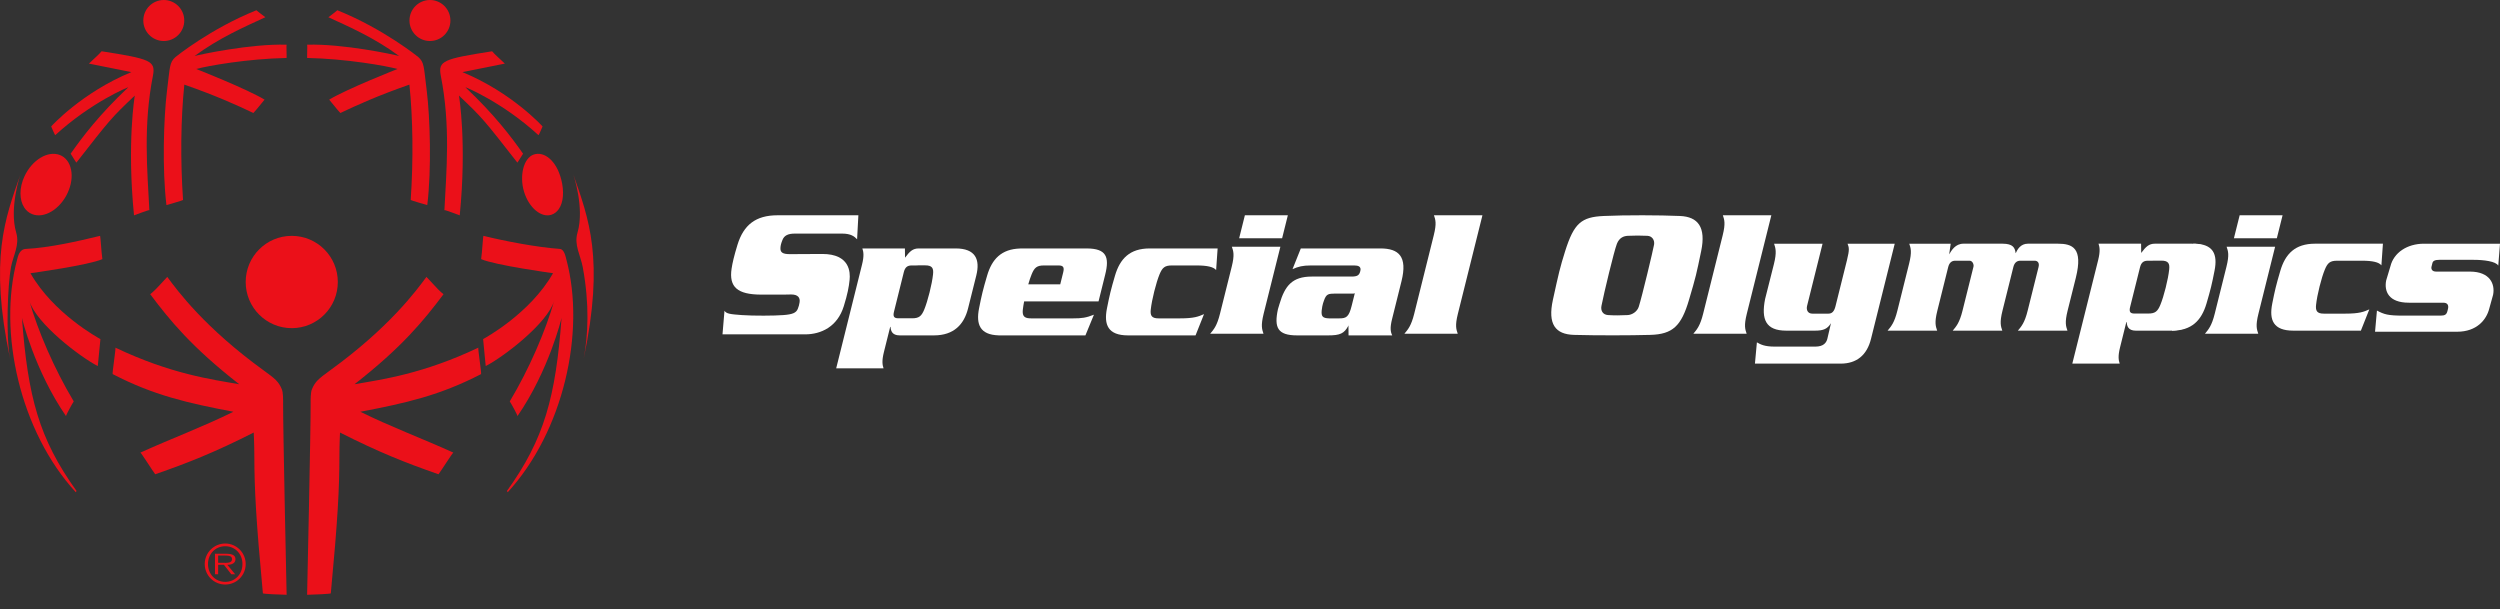 <svg width="160" height="39" viewBox="0 0 160 39" fill="none" xmlns="http://www.w3.org/2000/svg">
<rect x="0" y="0" width="160" height="39" fill="#333333" stroke="none"/>
<path d="M2.062 13.706C2.822 14.006 3.837 13.4 4.325 12.353C4.815 11.31 4.595 10.22 3.833 9.921C3.07 9.622 2.06 10.228 1.571 11.274C1.219 12.023 1.234 12.796 1.551 13.283C1.674 13.474 1.847 13.622 2.062 13.706Z" fill="#EB1019"/>
<path d="M10.482 2.625C11.206 2.625 11.793 2.038 11.793 1.314C11.793 0.587 11.206 0 10.482 0C9.759 0 9.172 0.588 9.172 1.314C9.172 2.038 9.759 2.625 10.482 2.625Z" fill="#EB1019"/>
<path d="M10.683 5.857C10.481 7.484 10.37 10.826 10.653 13.126C10.653 13.126 11.716 12.823 11.715 12.799C11.541 10.251 11.569 7.602 11.797 5.415C13.802 6.115 15.156 6.726 16.215 7.232C16.473 6.96 16.688 6.657 16.932 6.377C15.793 5.688 12.59 4.426 12.559 4.415C13.302 4.211 15.827 3.762 18.341 3.709C18.355 3.709 18.321 2.858 18.341 2.86C16.015 2.792 12.772 3.498 12.454 3.584C14.035 2.423 15.605 1.738 16.984 1.102C16.873 1.034 16.408 0.656 16.408 0.656C13.465 1.84 11.251 3.633 11.235 3.647C10.839 4.007 10.888 4.205 10.683 5.857Z" fill="#EB1019"/>
<path d="M3.538 8.648C5.851 6.53 8.247 5.551 8.211 5.585C6.361 7.328 5.27 8.768 4.522 9.837C4.652 10.022 4.752 10.226 4.888 10.408C7.045 7.644 7.13 7.535 8.626 6.118C8.622 6.154 8.117 9.134 8.577 13.783C8.577 13.783 9.556 13.411 9.559 13.45C9.433 10.941 9.154 8.035 9.792 4.826C9.958 3.896 9.641 3.771 6.503 3.281C6.298 3.517 6.159 3.623 5.69 4.07L8.407 4.615C5.229 5.923 3.276 8.091 3.276 8.091C3.276 8.091 3.515 8.67 3.538 8.648Z" fill="#EB1019"/>
<path d="M27.517 2.625C28.239 2.625 28.827 2.038 28.827 1.314C28.827 0.587 28.239 0 27.517 0C26.793 0 26.206 0.588 26.206 1.314C26.206 2.038 26.793 2.625 27.517 2.625Z" fill="#EB1019"/>
<path d="M19.658 3.709C22.172 3.762 24.696 4.211 25.44 4.415C25.41 4.426 22.206 5.688 21.068 6.377C21.311 6.657 21.526 6.96 21.784 7.232C22.843 6.727 24.197 6.115 26.202 5.415C26.429 7.602 26.458 10.251 26.285 12.799C26.284 12.823 27.345 13.126 27.345 13.126C27.629 10.826 27.518 7.484 27.317 5.857C27.112 4.205 27.16 4.007 26.766 3.647C26.749 3.633 24.535 1.84 21.591 0.656C21.591 0.656 21.128 1.034 21.015 1.102C22.395 1.738 23.965 2.423 25.545 3.584C25.227 3.498 21.984 2.792 19.658 2.86C19.68 2.858 19.644 3.709 19.658 3.709Z" fill="#EB1019"/>
<path d="M28.207 4.827C28.847 8.035 28.568 10.941 28.442 13.45C28.443 13.411 29.423 13.783 29.423 13.783C29.884 9.134 29.379 6.154 29.373 6.118C30.869 7.535 30.954 7.644 33.112 10.408C33.246 10.226 33.346 10.023 33.477 9.838C32.729 8.768 31.638 7.328 29.788 5.586C29.752 5.551 32.148 6.53 34.46 8.648C34.484 8.671 34.724 8.092 34.724 8.092C34.724 8.092 32.769 5.923 29.594 4.615L32.31 4.071C31.84 3.623 31.7 3.518 31.496 3.282C28.359 3.771 28.041 3.896 28.207 4.827Z" fill="#EB1019"/>
<path d="M1.039 14.896C0.562 13.289 1.324 11.116 1.31 11.158C0.327 13.984 -0.703 16.56 0.647 22.971C0.36 21.465 0.496 18.184 0.704 17.092C0.848 16.343 1.268 15.668 1.039 14.896Z" fill="#EB1019"/>
<path d="M6.401 15.095C4.978 15.444 3.119 15.86 1.649 15.931C1.229 15.951 1.142 16.441 1.093 16.622C-0.149 21.268 1.296 27.636 4.851 31.503C4.851 31.503 4.901 31.425 4.896 31.418C2.49 28.07 1.783 25.388 1.404 20.341C1.407 20.377 2.213 23.711 4.226 26.632C4.202 26.598 4.649 25.782 4.719 25.69C3.466 23.596 2.429 21.189 1.868 19.228C2.295 20.711 5.192 22.89 6.258 23.427L6.427 21.702C6.317 21.64 3.421 20.073 1.949 17.486C1.977 17.483 5.681 16.972 6.552 16.583C6.484 16.138 6.434 15.087 6.401 15.095Z" fill="#EB1019"/>
<path d="M35.833 15.931C34.364 15.825 32.365 15.444 30.943 15.095C30.91 15.087 30.86 16.138 30.793 16.583C31.663 16.972 35.367 17.483 35.394 17.485C33.923 20.073 31.026 21.64 30.919 21.702L31.086 23.427C32.153 22.89 35.049 20.711 35.476 19.227C34.913 21.189 33.877 23.596 32.625 25.69C32.696 25.782 33.142 26.598 33.118 26.632C35.131 23.711 35.937 20.376 35.94 20.341C35.562 25.388 34.853 28.07 32.447 31.418C32.442 31.424 32.493 31.503 32.493 31.503C36.048 27.636 37.492 21.268 36.251 16.622C36.202 16.441 36.116 15.951 35.833 15.931Z" fill="#EB1019"/>
<path d="M33.542 12.28C33.857 13.304 34.644 13.959 35.299 13.741C35.485 13.679 35.639 13.554 35.761 13.384C36.065 12.953 36.11 12.235 35.92 11.491C35.604 10.254 34.819 9.672 34.163 9.889C33.506 10.107 33.229 11.255 33.542 12.28Z" fill="#EB1019"/>
<path d="M36.689 11.158C36.672 11.116 37.435 13.289 36.958 14.896C36.728 15.668 37.154 16.343 37.295 17.092C37.737 19.466 37.641 21.465 37.352 22.971C38.702 16.56 37.672 13.984 36.689 11.158Z" fill="#EB1019"/>
<path d="M21.62 18.048C21.62 16.416 20.301 15.095 18.672 15.095C17.043 15.095 15.724 16.416 15.724 18.048C15.724 19.681 17.043 21.002 18.672 21.002C20.301 21.002 21.62 19.681 21.62 18.048Z" fill="#EB1019"/>
<path d="M30.616 22.249C27.082 23.929 24.473 24.282 22.689 24.591C25.744 22.206 27.123 20.508 28.385 18.83C28.153 18.642 28.052 18.551 27.293 17.721C26.638 18.61 24.901 20.973 21.113 23.714C20.389 24.24 20.171 24.415 19.963 24.914C19.876 25.121 19.879 25.544 19.881 25.85C19.89 27.258 19.66 38.008 19.655 38.066C20.014 38.065 21.17 38.008 21.172 37.976C21.623 33.19 21.717 31.31 21.723 29.161C21.723 28.382 21.76 27.751 21.76 27.683C24.273 28.955 25.974 29.625 28.064 30.353C28.185 30.202 28.981 28.952 29.013 28.966C27.03 28.066 25.003 27.314 23.061 26.353C26 25.793 28.168 25.299 30.788 23.942C30.831 23.918 30.569 22.269 30.616 22.249Z" fill="#EB1019"/>
<path d="M18.119 25.85C18.12 25.544 18.123 25.121 18.037 24.914C17.829 24.415 17.611 24.24 16.885 23.714C13.099 20.973 11.361 18.61 10.705 17.721C9.947 18.551 9.844 18.642 9.613 18.83C10.876 20.508 12.254 22.206 15.31 24.591C13.525 24.282 10.915 23.929 7.384 22.249C7.431 22.269 7.168 23.918 7.211 23.942C9.828 25.299 12 25.793 14.937 26.353C12.996 27.314 10.968 28.066 8.987 28.966C9.019 28.952 9.812 30.202 9.933 30.353C12.025 29.625 13.727 28.955 16.238 27.683C16.238 27.751 16.277 28.382 16.277 29.161C16.283 31.31 16.377 33.19 16.825 37.976C16.828 38.008 17.984 38.065 18.344 38.066C18.339 38.008 18.11 27.258 18.119 25.85Z" fill="#EB1019"/>
<path d="M15.069 35.789C15.069 35.571 14.921 35.441 14.483 35.441H13.758V36.754H13.961V36.148H14.333L14.806 36.754H15.05L14.549 36.148C14.842 36.143 15.069 36.047 15.069 35.789ZM14.27 36.021H13.961V35.556H14.434C14.639 35.556 14.85 35.581 14.85 35.786C14.85 36.052 14.506 36.021 14.27 36.021Z" fill="#EB1019"/>
<path d="M14.415 34.785C13.69 34.785 13.103 35.376 13.103 36.097C13.103 36.824 13.69 37.41 14.415 37.41C15.14 37.41 15.724 36.824 15.724 36.097C15.724 35.376 15.14 34.785 14.415 34.785ZM14.415 37.239C13.775 37.239 13.311 36.741 13.311 36.097C13.311 35.458 13.775 34.959 14.415 34.959C15.053 34.959 15.517 35.458 15.517 36.097C15.517 36.741 15.053 37.239 14.415 37.239Z" fill="#EB1019"/>
<path d="M73.649 19.808C73.608 20.188 73.696 20.376 74.146 20.376H75.509C76.433 20.376 76.699 20.259 77.057 20.104L76.515 21.465H72.192C70.914 21.465 70.636 20.788 70.845 19.737C71.016 18.874 71.092 18.553 71.361 17.638C71.679 16.559 72.301 15.9 73.58 15.9H77.928L77.832 17.285C77.668 17.084 77.265 16.989 76.589 16.989H74.992C74.541 16.989 74.387 17.132 74.21 17.558C73.995 18.078 73.717 19.176 73.649 19.808Z" fill="white"/>
<path d="M57.915 15.9L57.921 16.492C58.224 16.088 58.412 15.9 58.803 15.9H61.16C62.44 15.9 62.736 16.61 62.483 17.629L61.956 19.737C61.702 20.756 61.054 21.465 59.773 21.465H57.581C57.074 21.465 57.011 21.147 56.995 20.921H56.972L56.57 22.532C56.429 23.101 56.473 23.349 56.547 23.573H53.516L55.168 16.942C55.31 16.375 55.266 16.125 55.191 15.9H57.915V15.9ZM57.503 20.371H58.373C58.823 20.371 58.979 20.229 59.155 19.803C59.37 19.282 59.65 18.185 59.715 17.553C59.756 17.173 59.668 16.983 59.218 16.983H58.765L58.628 16.989H58.343C58.07 16.989 57.922 17.108 57.845 17.415L57.215 19.95C57.137 20.259 57.221 20.37 57.492 20.37L57.503 20.371Z" fill="white"/>
<path d="M69.58 15.901V15.9H65.287L65.287 15.904C64.082 15.94 63.483 16.59 63.176 17.638C62.906 18.553 62.83 18.874 62.659 19.737C62.457 20.758 62.715 21.424 63.902 21.463L63.901 21.465H69.467L70.012 20.14C69.51 20.341 69.218 20.376 68.684 20.376H65.996C65.912 20.376 65.834 20.369 65.759 20.357C65.487 20.303 65.429 20.121 65.462 19.808C65.479 19.656 65.508 19.478 65.545 19.288H70.307L70.731 17.581C71.019 16.434 70.799 15.913 69.58 15.901ZM68.043 17.439L67.855 18.198L65.809 18.199C65.881 17.95 65.954 17.724 66.025 17.558C66.199 17.132 66.355 16.989 66.807 16.989H67.753C68.061 16.989 68.124 17.119 68.043 17.439Z" fill="white"/>
<path d="M78.83 17.071C79.022 16.301 78.936 16.076 78.84 15.792H81.944L80.873 20.08C80.683 20.849 80.769 21.074 80.863 21.358H77.452C77.69 21.074 77.887 20.849 78.079 20.08L78.83 17.071ZM82.422 13.778L82.056 15.247H79.306L79.672 13.778H82.422Z" fill="white"/>
<path d="M88.346 15.9C89.53 15.9 90.087 16.42 89.696 17.996L89.091 20.424C88.949 20.993 88.994 21.24 89.102 21.465H86.307L86.301 20.778L86.294 20.85C86.03 21.347 85.763 21.465 85.004 21.465H83.015C81.76 21.465 81.534 20.963 81.789 19.785L81.889 19.453C82.232 18.293 82.698 17.7 83.953 17.7H86.499C86.89 17.7 86.997 17.604 87.061 17.344C87.136 17.049 86.913 16.989 86.677 16.989H83.894C83.373 16.989 83.094 17.06 82.721 17.226L83.252 15.9H88.346V15.9ZM86.617 18.789C86.55 18.789 85.46 18.789 85.46 18.789C85.03 18.801 84.886 18.788 84.731 19.245C84.731 19.245 84.625 19.49 84.588 19.867C84.554 20.243 84.641 20.365 85.063 20.376H85.715C86.152 20.376 86.326 20.294 86.504 19.582L86.683 18.868L86.709 18.756C86.709 18.756 86.685 18.789 86.617 18.789Z" fill="white"/>
<path d="M91.761 15.057C91.954 14.288 91.868 14.062 91.773 13.778H94.876L93.305 20.08C93.112 20.849 93.2 21.074 93.295 21.358H89.882C90.119 21.074 90.317 20.849 90.51 20.08L91.761 15.057Z" fill="white"/>
<path d="M46.367 19.888C46.488 20.079 46.72 20.11 47.472 20.165C48.225 20.219 49.572 20.21 50.137 20.165C50.701 20.121 50.961 20.034 51.065 19.751C51.129 19.576 51.14 19.538 51.172 19.358C51.221 19.065 51.084 18.846 50.635 18.846C50.635 18.846 50.174 18.864 48.691 18.855C47.211 18.846 46.639 18.383 46.823 17.186C46.876 16.836 46.971 16.408 47.202 15.655C47.593 14.396 48.365 13.778 49.758 13.778H54.936L54.854 15.315C54.685 15.136 54.462 14.95 53.894 14.95H50.869C50.419 14.95 50.187 15.081 50.079 15.354C49.984 15.593 49.956 15.713 49.948 15.877C49.936 16.164 50.105 16.265 50.556 16.265L52.627 16.254C54.408 16.254 54.42 17.445 54.375 17.903C54.33 18.361 54.244 18.819 54.002 19.599C53.596 20.909 52.551 21.399 51.528 21.399H46.24L46.367 19.888Z" fill="white"/>
<path d="M140.382 15.596C141.663 15.596 141.939 16.275 141.73 17.326C141.561 18.188 141.485 18.51 141.216 19.425C140.897 20.503 140.274 21.163 138.995 21.163" fill="white"/>
<path d="M148.229 19.505C148.188 19.883 148.275 20.073 148.724 20.073H150.088C151.012 20.073 151.28 19.955 151.636 19.801L151.096 21.162H146.772C145.493 21.162 145.216 20.485 145.423 19.433C145.594 18.573 145.67 18.25 145.94 17.334C146.257 16.256 146.881 15.596 148.161 15.596H152.507L152.41 16.982C152.247 16.779 151.846 16.686 151.171 16.686H149.57C149.121 16.686 148.964 16.829 148.789 17.254C148.572 17.774 148.294 18.871 148.229 19.505Z" fill="white"/>
<path d="M137.03 15.596L137.036 16.189C137.338 15.786 137.528 15.596 137.918 15.596H140.275C141.556 15.596 141.849 16.308 141.595 17.325L141.071 19.433C140.817 20.453 140.165 21.163 138.887 21.163H136.696C136.186 21.163 136.123 20.842 136.11 20.617H136.084L135.684 22.229C135.542 22.797 135.586 23.046 135.66 23.271H132.628L134.284 16.639C134.423 16.07 134.379 15.821 134.305 15.596H137.03ZM136.615 20.067H137.488C137.938 20.067 138.092 19.924 138.267 19.499C138.483 18.979 138.762 17.881 138.828 17.248C138.869 16.871 138.781 16.681 138.329 16.681H137.879L137.742 16.686H137.458C137.185 16.686 137.036 16.805 136.96 17.112L136.328 19.646C136.251 19.955 136.333 20.067 136.606 20.067L136.615 20.067Z" fill="white"/>
<path d="M110.253 15.057C110.444 14.287 110.357 14.062 110.263 13.778H113.366L111.796 20.079C111.604 20.848 111.69 21.073 111.785 21.358H108.375C108.611 21.073 108.809 20.848 109.001 20.079L110.253 15.057Z" fill="white"/>
<path d="M114.322 21.162C112.998 21.162 112.71 20.436 112.966 19.138L113.53 16.903C113.723 16.133 113.635 15.882 113.541 15.597H116.644L115.653 19.576C115.592 19.825 115.687 20.073 115.991 20.073H117.021C117.259 20.073 117.391 19.918 117.471 19.601L118.206 16.652C118.38 15.951 118.336 15.845 118.243 15.597H121.263L119.745 21.685C119.484 22.738 118.817 23.272 117.799 23.272H112.316L112.441 21.91C112.67 22.04 112.918 22.183 113.582 22.183H116.177C116.712 22.183 116.889 21.932 116.953 21.672L117.181 20.69H117.178C116.958 21.046 116.706 21.162 116.156 21.162H114.322" fill="white"/>
<path d="M124.845 15.596L124.748 16.271H124.752C124.895 16.024 125.144 15.596 125.663 15.596H128.161C128.834 15.596 128.959 15.858 129 16.201H129.007C129.109 15.975 129.311 15.596 129.785 15.596H131.703C132.627 15.596 133.331 15.856 132.854 17.775L132.327 19.884C132.135 20.653 132.222 20.878 132.317 21.163H129.143C129.379 20.878 129.579 20.653 129.77 19.884L130.468 17.088C130.543 16.788 130.374 16.686 130.224 16.686H129.3C129.085 16.686 128.926 16.805 128.855 17.088L128.159 19.884C127.967 20.653 128.053 20.878 128.147 21.163H124.973C125.21 20.878 125.409 20.653 125.601 19.884L126.298 17.088C126.345 16.955 126.254 16.686 126.055 16.686H125.13C124.916 16.686 124.758 16.805 124.686 17.088L123.99 19.884C123.797 20.653 123.883 20.878 123.979 21.163H120.805C121.041 20.878 121.24 20.653 121.432 19.884L122.182 16.876C122.374 16.106 122.288 15.88 122.193 15.597H124.845" fill="white"/>
<path d="M142.493 17.071C142.685 16.301 142.599 16.076 142.503 15.792H145.607L144.54 20.079C144.347 20.848 144.434 21.073 144.529 21.358H141.117C141.352 21.073 141.55 20.848 141.743 20.079L142.493 17.071ZM146.085 13.778L145.718 15.247H142.971L143.338 13.778H146.085Z" fill="white"/>
<path d="M158.073 17.382C159.366 17.382 159.693 18.186 159.558 18.868L159.314 19.745C159.135 20.464 158.513 21.231 157.255 21.231H152.003L152.124 19.876C152.581 20.116 152.811 20.2 153.806 20.2H156.191C156.48 20.2 156.582 20.129 156.638 19.9L156.668 19.78C156.725 19.553 156.659 19.373 156.371 19.373H154.165C152.87 19.373 152.579 18.642 152.715 17.948L152.989 17.035C153.203 16.172 154.054 15.597 155.135 15.597H160L159.889 17C159.731 16.723 158.963 16.629 158.306 16.629H156.111C155.835 16.629 155.709 16.7 155.676 16.832L155.616 17.07C155.584 17.203 155.638 17.382 155.912 17.382H158.073" fill="white"/>
<path d="M100.173 16.063C100.737 14.282 101.206 13.887 102.64 13.823C104.071 13.758 106.204 13.767 107.521 13.823C108.677 13.872 109.19 14.541 108.876 16.065C108.567 17.559 108.541 17.684 108.096 19.192C107.605 20.859 107.057 21.393 105.619 21.433C104.289 21.47 102.218 21.473 100.74 21.433C99.537 21.4 99.045 20.745 99.385 19.192C99.763 17.468 99.834 17.139 100.173 16.063ZM105.859 15.663C105.912 15.367 105.735 15.106 105.434 15.092C105.021 15.073 104.606 15.069 104.18 15.092C103.923 15.106 103.638 15.204 103.481 15.604C103.293 16.09 102.653 18.758 102.493 19.578C102.434 19.87 102.571 20.142 102.919 20.165C103.336 20.191 103.698 20.189 104.174 20.165C104.455 20.149 104.781 19.945 104.881 19.631C105.096 18.96 105.797 16.011 105.859 15.663Z" fill="white"/>
</svg>
